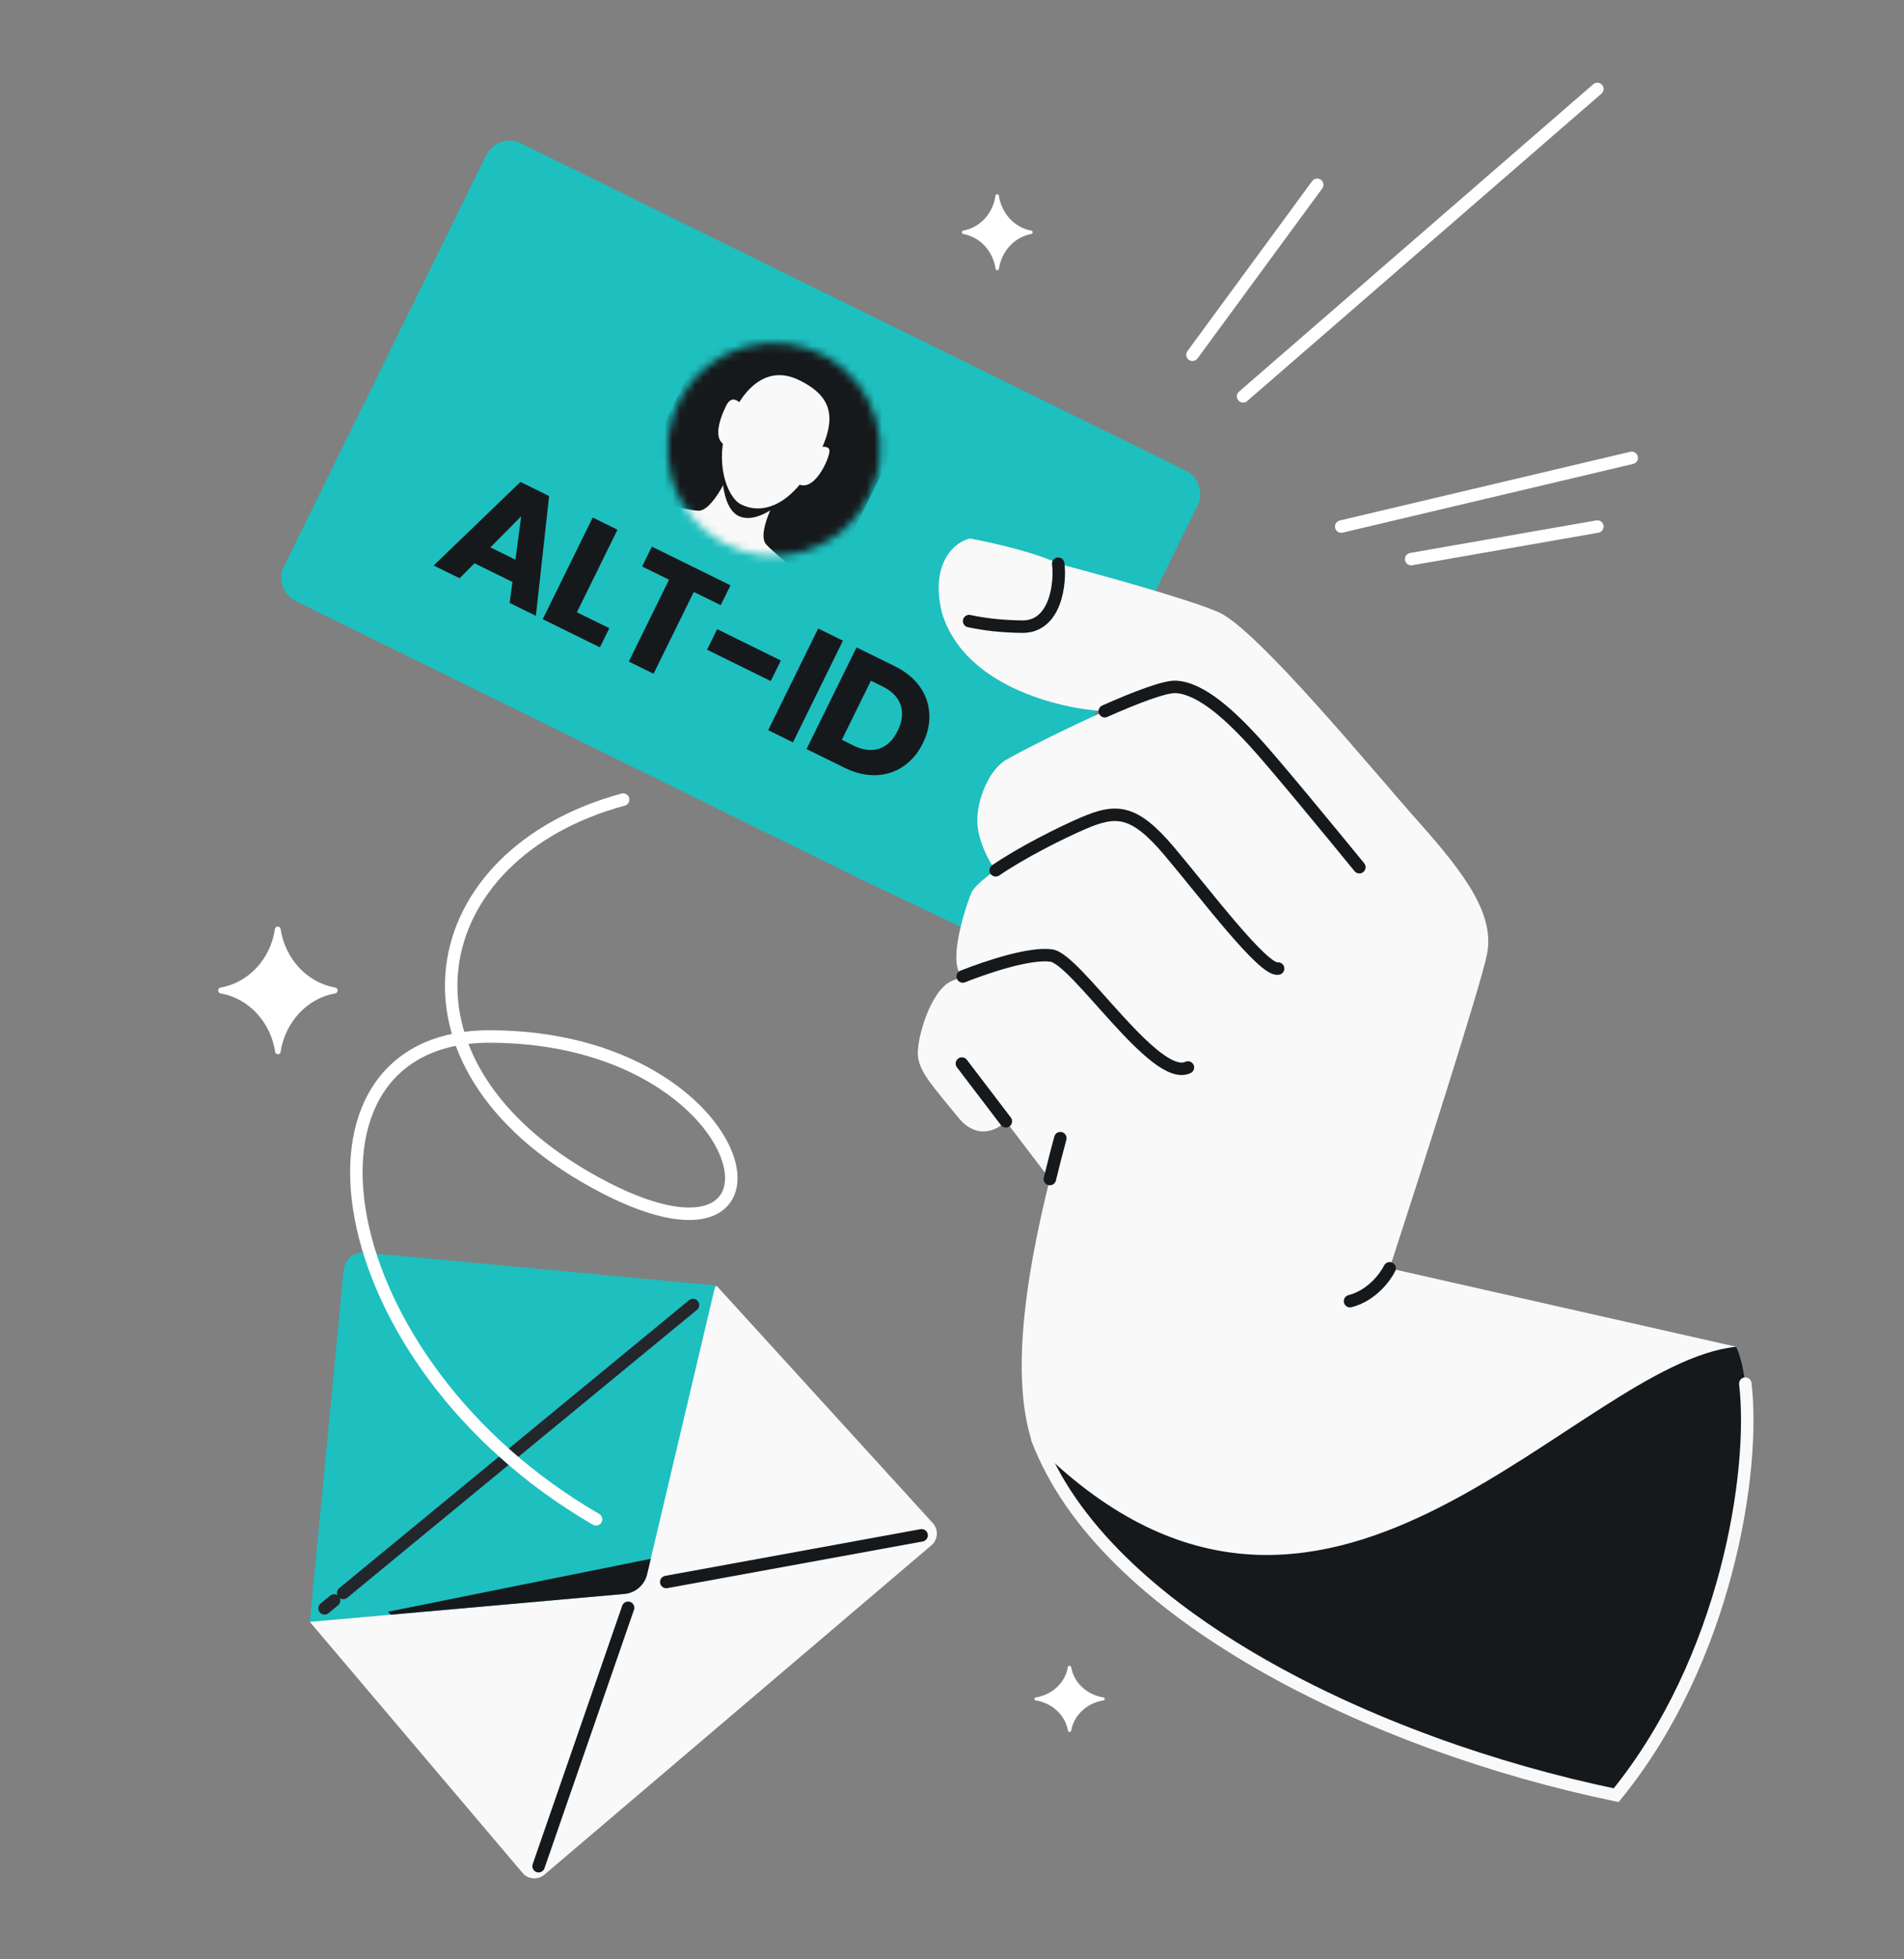 <svg width="245" height="252" viewBox="0 0 245 252" fill="none" xmlns="http://www.w3.org/2000/svg">
<rect x="0" y="0" width="245" height="252" fill="#808080" stroke="none"/>
<path d="M67.244 240.893L39.868 208.599L92.215 165.376L120.035 195.902C120.789 196.73 120.707 198.019 119.854 198.745L70.038 241.121C69.204 241.83 67.952 241.728 67.244 240.893Z" fill="#F9F9F9"/>
<path d="M44.224 163.328L39.869 208.599L80.345 205.005C81.762 204.879 82.939 203.86 83.266 202.476L92.048 165.325L46.919 161.1C45.56 160.972 44.355 161.969 44.224 163.328Z" fill="#1EBFBF"/>
<path d="M41.762 206.857L42.987 205.848M44.164 204.88L89.169 167.849" stroke="#23262B" stroke-width="1.605" stroke-linecap="round"/>
<path fill-rule="evenodd" clip-rule="evenodd" d="M83.737 200.486L83.267 202.476C82.94 203.86 81.763 204.879 80.346 205.005L50.284 207.674C50.165 207.55 50.045 207.423 49.924 207.296L83.737 200.486Z" fill="#16191C"/>
<path d="M69.304 240.022L80.819 206.789M85.732 203.47L118.588 197.467" stroke="#16191C" stroke-width="1.605" stroke-linecap="round"/>
<path d="M169.492 23.767L153.444 45.629M159.956 50.978L205.541 11.44M209.96 58.886L172.583 67.724M181.586 71.91L205.541 67.724" stroke="white" stroke-width="1.605" stroke-linecap="round"/>
<path d="M76.694 195.408C41.808 175.174 35.514 133.31 62.972 133.31C97.859 133.31 104.836 167.499 76.694 152.149C48.552 136.799 54.367 109.82 80.183 102.843" stroke="white" stroke-width="1.605" stroke-linecap="round"/>
<path d="M152.576 60.526L67.039 18.439C65.382 17.624 63.378 18.306 62.562 19.963L36.546 72.839C35.731 74.496 36.413 76.5 38.07 77.316L110.582 112.994L123.696 119.231C125.345 120.015 127.318 119.332 128.129 117.696L134.118 105.615L154.1 65.003C154.915 63.346 154.233 61.341 152.576 60.526Z" fill="#1EBFBF"/>
<path d="M65.938 74.85L61.057 72.449L59.138 74.374L55.804 72.733L66.969 61.984L70.658 63.799L68.955 79.204L65.583 77.545L65.938 74.85ZM66.328 71.988L67.063 66.403L63.105 70.403L66.328 71.988ZM74.231 78.746L78.404 80.799L77.194 83.258L69.836 79.638L76.27 66.561L79.456 68.128L74.231 78.746ZM93.996 75.282L92.74 77.834L89.275 76.13L84.097 86.654L80.912 85.087L86.09 74.562L82.625 72.858L83.881 70.305L93.996 75.282ZM100.479 84.951L99.178 87.596L90.982 83.563L92.283 80.918L100.479 84.951ZM108.468 82.403L102.034 95.48L98.848 93.912L105.283 80.836L108.468 82.403ZM115.117 85.674C116.495 86.353 117.565 87.218 118.327 88.272C119.089 89.326 119.505 90.487 119.575 91.755C119.664 93.017 119.39 94.294 118.755 95.585C118.125 96.865 117.28 97.86 116.22 98.573C115.173 99.291 113.993 99.667 112.681 99.7C111.381 99.74 110.048 99.423 108.682 98.751L103.783 96.341L110.217 83.264L115.117 85.674ZM109.834 95.893C111.039 96.486 112.138 96.618 113.133 96.29C114.127 95.962 114.921 95.195 115.513 93.991C116.106 92.786 116.232 91.684 115.891 90.683C115.551 89.683 114.778 88.886 113.574 88.293L112.065 87.551L108.325 95.151L109.834 95.893Z" fill="#16191C"/>
<mask id="mask0_542_41430" style="mask-type:alpha" maskUnits="userSpaceOnUse" x="85" y="44" width="29" height="28">
<circle cx="99.592" cy="57.787" r="13.696" transform="rotate(-4.686 99.592 57.787)" fill="#16191C"/>
</mask>
<g mask="url(#mask0_542_41430)">
<rect x="94.104" y="36.951" width="27.934" height="34.305" rx="3.422" transform="rotate(26.198 94.104 36.951)" fill="#16191C"/>
<path fill-rule="evenodd" clip-rule="evenodd" d="M94.034 60.402C94.034 60.402 91.764 65.841 89.794 65.689C89.211 65.644 88.54 65.51 87.813 65.366C86.085 65.022 84.041 64.615 82.12 65.19C80.468 65.685 79.074 68.607 79.074 68.607L90.946 74.448L102.819 80.29C102.819 80.29 104.283 77.403 103.667 75.792C102.95 73.918 101.381 72.548 100.054 71.389C99.496 70.901 98.98 70.451 98.589 70.016C97.267 68.548 100.19 63.431 100.19 63.431L97.112 61.916L94.034 60.402Z" fill="#F9F9F9"/>
<path d="M95.17 66.422C92.621 65.386 92.752 59.68 93.145 58.326L94.688 59.631L102.034 60.241L101.943 63.201C101.183 64.192 97.719 67.458 95.17 66.422Z" fill="#16191C"/>
<path d="M93.602 54.837C95.254 50.407 98.393 46.708 102.849 48.901C107.306 51.093 108.038 54.1 104.425 60.163C101.404 65.23 97.924 66.14 95.378 64.887C93.468 63.947 91.949 59.267 93.602 54.837Z" fill="#F9F9F9"/>
<path d="M93.434 52.187C94.213 50.604 95.294 51.737 95.737 52.501C96.077 54.216 96.23 57.605 94.125 57.443C91.494 57.241 92.46 54.166 93.434 52.187Z" fill="#F9F9F9"/>
<path d="M106.73 57.91C106.638 57.21 105.303 57.481 104.647 57.705C103.192 58.627 100.722 60.798 102.483 62.102C104.685 63.731 106.846 58.786 106.73 57.91Z" fill="#F9F9F9"/>
</g>
<path d="M133.356 186.951C142.434 208.053 176.494 224.37 207.966 230.891C224.672 210.367 226.926 180.446 223.409 173.216L178.813 163.126C182.638 151.382 190.499 126.87 191.337 122.769C192.384 117.642 188.502 112.399 182.608 105.786C176.713 99.173 161.704 80.827 156.723 78.7C152.738 76.999 141.357 73.858 136.164 72.5C135.209 71.962 131.599 70.56 124.806 69.254C122.124 69.951 119.77 73.266 121.239 78.921C124.116 88.255 136.381 91.179 142.154 91.474C136.667 93.907 130.659 96.998 129.358 97.792C127.104 99.169 125.344 103.585 125.839 106.625C126.234 109.057 127.527 111.181 128.124 111.938C126.484 113.064 125.266 114.128 124.943 114.94C123.965 117.393 121.916 124.228 123.879 125.591C123.335 125.805 122.854 126.004 122.457 126.175C119.712 127.356 117.833 133.857 118.13 135.965C118.427 138.074 120.245 139.935 123.291 143.707C125.728 146.725 128.399 145.305 129.429 144.218L135.087 151.644C133.05 159.944 129.126 177.119 133.356 186.951Z" fill="#F9F9F9"/>
<path d="M132.673 30.102C132.945 30.078 132.945 29.68 132.673 29.653C130.553 29.268 128.889 27.472 128.533 25.184C128.51 24.917 128.12 24.917 128.097 25.184C127.76 27.472 126.096 29.268 123.977 29.653C123.705 29.68 123.704 30.078 123.977 30.102C126.096 30.487 127.76 32.283 128.117 34.571C128.138 34.827 128.513 34.827 128.533 34.571C128.889 32.283 130.553 30.487 132.673 30.102Z" fill="white"/>
<path d="M43.106 127.767C43.564 127.726 43.563 127.057 43.106 127.013C39.525 126.367 36.713 123.352 36.111 119.511C36.072 119.06 35.413 119.06 35.374 119.511C34.805 123.352 31.994 126.367 28.413 127.013C27.955 127.057 27.955 127.726 28.413 127.767C31.994 128.413 34.805 131.428 35.408 135.268C35.444 135.7 36.077 135.7 36.111 135.268C36.713 131.428 39.525 128.413 43.106 127.767Z" fill="white"/>
<path d="M136.44 146.386C136.068 147.752 135.605 149.54 135.089 151.644M123.773 136.791L129.431 144.217M152.857 137.29C148.642 139.307 138.517 123.332 135.279 122.895C132.509 122.521 127.103 124.323 123.88 125.591M164.464 124.571C162.6 124.966 154.984 114.824 150.44 109.46C145.896 104.096 143.64 104.05 139.351 105.895C136.482 107.13 131.441 109.662 128.126 111.938M174.917 111.535C171.478 107.322 163.986 98.225 161.53 95.54C158.46 92.185 154.654 88.536 151.318 88.345C149.909 88.264 146.171 89.693 142.155 91.474M136.166 72.5C136.48 74.804 135.932 80.651 131.518 80.599C128.861 80.567 126.631 80.293 124.704 79.883M178.814 163.126C178.276 164.238 176.504 166.64 173.719 167.351" stroke="#16191C" stroke-width="1.605" stroke-linecap="round"/>
<path d="M223.411 173.216C226.928 180.445 224.674 210.366 207.968 230.89C176.496 224.37 142.436 208.052 133.358 186.951C133.134 186.429 132.933 185.887 132.753 185.327C133.76 186.357 134.764 187.323 135.763 188.23C171.816 220.919 202.883 175.334 223.411 173.216Z" fill="#16191C"/>
<path d="M133.481 185.085C141.959 207.492 176.495 224.37 207.967 230.89C222.14 213.478 225.911 189.303 224.581 177.958" stroke="#F9F9F9" stroke-width="1.605" stroke-linecap="round"/>
<path d="M141.976 218.703C142.215 218.684 142.215 218.334 141.976 218.314C139.856 217.981 138.192 216.426 137.836 214.445C137.81 214.182 137.426 214.182 137.4 214.445C137.063 216.426 135.399 217.981 133.28 218.314C133.041 218.334 133.041 218.684 133.28 218.703C135.399 219.036 137.063 220.591 137.42 222.572C137.444 222.824 137.813 222.824 137.836 222.572C138.192 220.591 139.856 219.036 141.976 218.703Z" fill="white"/>
</svg>
